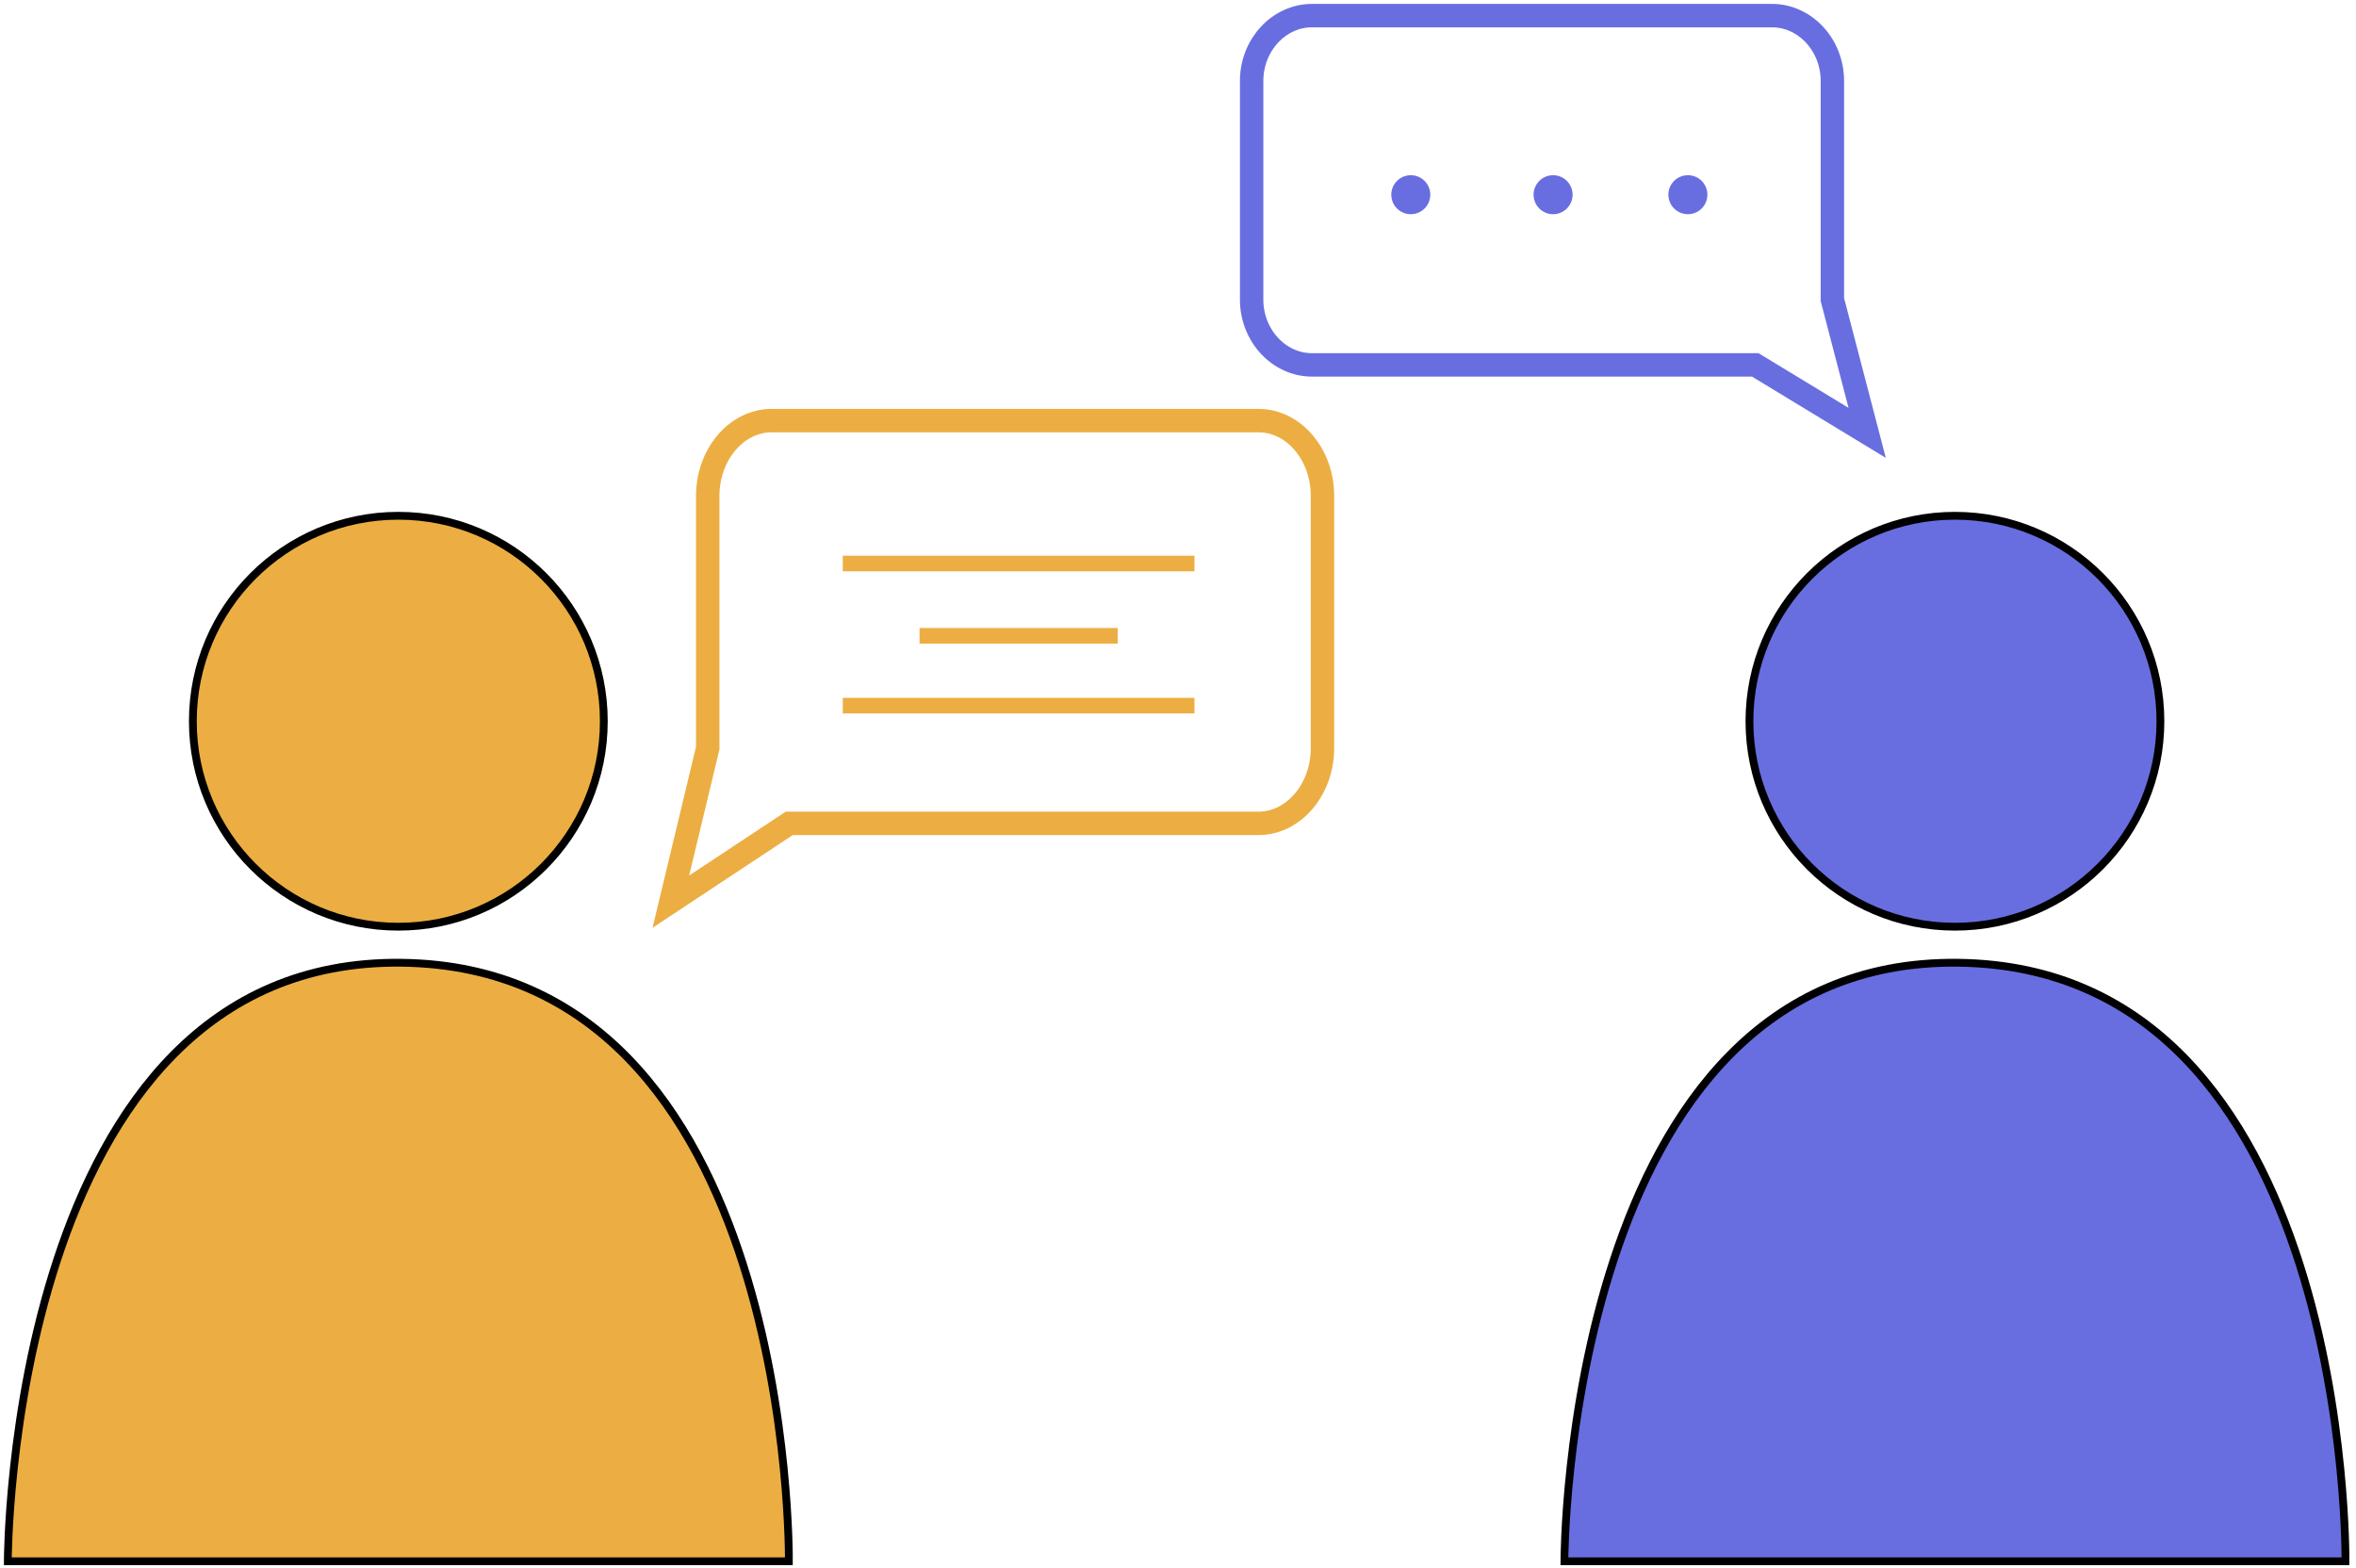 <svg width="302" height="201" viewBox="0 0 302 201" fill="none" xmlns="http://www.w3.org/2000/svg">
<path d="M51.06 118.8C65.607 118.8 77.4 107.007 77.4 92.46C77.4 77.913 65.607 66.12 51.06 66.12C36.513 66.12 24.72 77.913 24.72 92.46C24.72 107.007 36.513 118.8 51.06 118.8Z" fill="#ECAE42" stroke="black" stroke-miterlimit="10"/>
<path d="M250.59 118.8C265.137 118.8 276.93 107.007 276.93 92.46C276.93 77.913 265.137 66.12 250.59 66.12C236.043 66.12 224.25 77.913 224.25 92.46C224.25 107.007 236.043 118.8 250.59 118.8Z" fill="#686EE0" stroke="black" stroke-miterlimit="10"/>
<path d="M1 200.15C1 200.15 1 122.81 51.47 123.42C101.94 124.03 101.12 200.15 101.12 200.15H1Z" fill="#ECAE42" stroke="black" stroke-miterlimit="10"/>
<path d="M200.53 200.15C200.53 200.15 200.53 122.81 251 123.42C301.47 124.03 300.65 200.15 300.65 200.15H200.53Z" fill="#686EE0" stroke="black" stroke-miterlimit="10"/>
<path d="M234.88 38.4V38.02V37.89V10.37C234.88 5.77 231.39 2 227.13 2H168.19C163.93 2 160.44 5.77 160.44 10.37V38.41C160.44 43.01 163.93 46.78 168.19 46.78H225L239.34 55.49L234.88 38.4Z" stroke="#686EE0" stroke-width="3" stroke-miterlimit="10"/>
<path d="M90.72 95.9V95.46V95.3V63.57C90.72 58.26 94.41 53.92 98.92 53.92H161.32C165.83 53.92 169.52 58.26 169.52 63.57V95.9C169.52 101.21 165.83 105.55 161.32 105.55H101.17L85.99 115.59L90.72 95.9Z" stroke="#ECAE42" stroke-width="3" stroke-miterlimit="10"/>
<path d="M180.84 27.46C182.221 27.46 183.34 26.341 183.34 24.96C183.34 23.579 182.221 22.46 180.84 22.46C179.459 22.46 178.34 23.579 178.34 24.96C178.34 26.341 179.459 27.46 180.84 27.46Z" fill="#686EE0"/>
<path d="M199.08 27.46C200.461 27.46 201.58 26.341 201.58 24.96C201.58 23.579 200.461 22.46 199.08 22.46C197.699 22.46 196.58 23.579 196.58 24.96C196.58 26.341 197.699 27.46 199.08 27.46Z" fill="#686EE0"/>
<path d="M216.36 27.46C217.741 27.46 218.86 26.341 218.86 24.96C218.86 23.579 217.741 22.46 216.36 22.46C214.979 22.46 213.86 23.579 213.86 24.96C213.86 26.341 214.979 27.46 216.36 27.46Z" fill="#686EE0"/>
<path d="M108.03 72.24H153.11" stroke="#ECAE42" stroke-width="2" stroke-miterlimit="10"/>
<path d="M117.87 81.51H143.27" stroke="#ECAE42" stroke-width="2" stroke-miterlimit="10"/>
<path d="M108.03 90.46H153.11" stroke="#ECAE42" stroke-width="2" stroke-miterlimit="10"/>
</svg>
